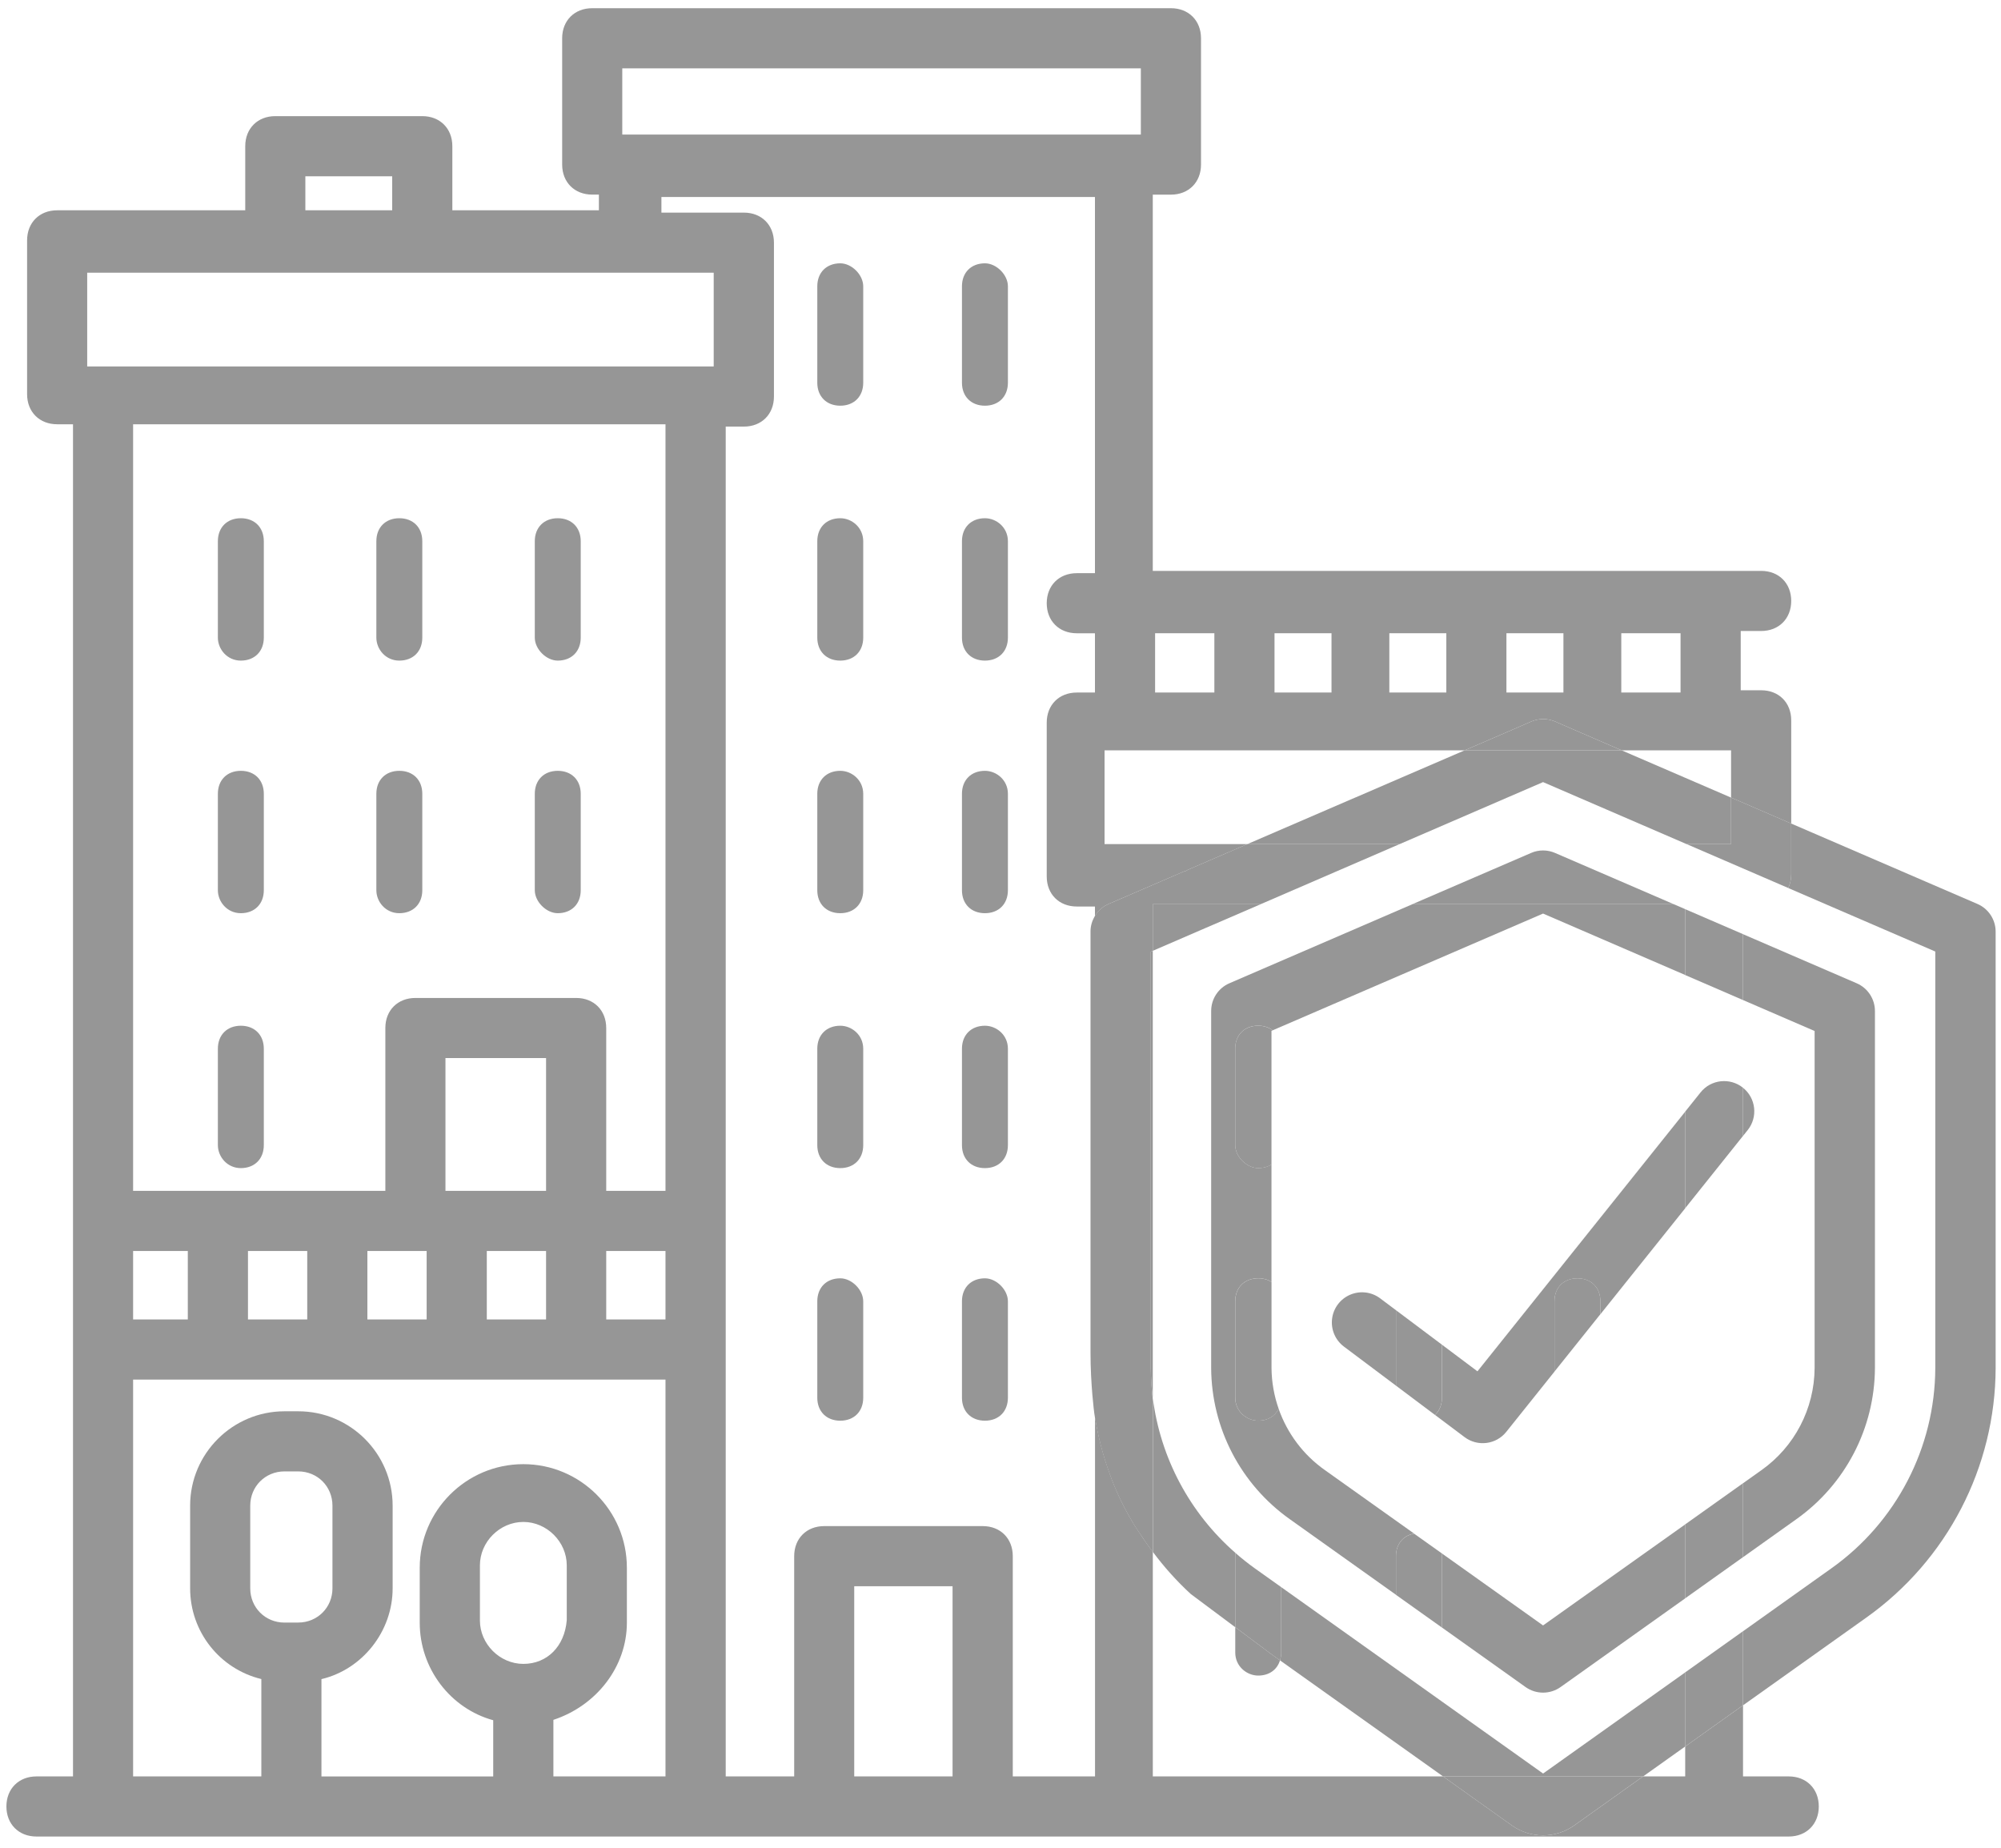 <svg viewBox="0 0 118 109" fill="none" xmlns="http://www.w3.org/2000/svg">
<path d="M72.844 95.965V97.461C72.844 98.273 73.521 98.816 74.198 98.816C74.845 98.816 75.317 98.469 75.482 97.917L74.982 97.56L72.844 95.965Z" fill="#969696"/>
<path d="M14.203 53.855C15.014 53.855 15.557 53.313 15.557 52.501V46.813C15.557 46.001 15.014 45.459 14.203 45.459C13.391 45.459 12.848 46.001 12.848 46.813V52.501C12.848 53.178 13.391 53.855 14.203 53.855Z" fill="#969696"/>
<path d="M14.203 68.889C15.014 68.889 15.557 68.346 15.557 67.534V61.846C15.557 61.035 15.014 60.492 14.203 60.492C13.391 60.492 12.848 61.035 12.848 61.846V67.534C12.848 68.211 13.391 68.889 14.203 68.889Z" fill="#969696"/>
<path d="M23.548 53.855C24.36 53.855 24.903 53.313 24.903 52.501V46.813C24.903 46.001 24.36 45.459 23.548 45.459C22.736 45.459 22.194 46.001 22.194 46.813V52.501C22.194 53.178 22.734 53.855 23.548 53.855Z" fill="#969696"/>
<path d="M32.891 53.855C33.703 53.855 34.246 53.313 34.246 52.501V46.813C34.246 46.001 33.703 45.459 32.891 45.459C32.08 45.459 31.537 46.001 31.537 46.813V52.501C31.537 53.178 32.214 53.855 32.891 53.855Z" fill="#969696"/>
<path d="M14.203 38.959C15.014 38.959 15.557 38.416 15.557 37.604V31.917C15.557 31.105 15.014 30.562 14.203 30.562C13.391 30.562 12.848 31.105 12.848 31.917V37.604C12.848 38.282 13.391 38.959 14.203 38.959Z" fill="#969696"/>
<path d="M23.548 38.959C24.36 38.959 24.903 38.416 24.903 37.604V31.917C24.903 31.105 24.36 30.562 23.548 30.562C22.736 30.562 22.194 31.105 22.194 31.917V37.604C22.194 38.282 22.734 38.959 23.548 38.959Z" fill="#969696"/>
<path d="M32.891 38.959C33.703 38.959 34.246 38.416 34.246 37.604V31.917C34.246 31.105 33.703 30.562 32.891 30.562C32.08 30.562 31.537 31.105 31.537 31.917V37.604C31.537 38.282 32.214 38.959 32.891 38.959Z" fill="#969696"/>
<path d="M58.082 45.459C57.27 45.459 56.727 46.001 56.727 46.813V52.501C56.727 53.313 57.27 53.855 58.082 53.855C58.894 53.855 59.437 53.313 59.437 52.501V46.813C59.437 46.001 58.759 45.459 58.082 45.459Z" fill="#969696"/>
<path d="M58.082 30.562C57.27 30.562 56.727 31.105 56.727 31.917V37.604C56.727 38.416 57.27 38.959 58.082 38.959C58.894 38.959 59.437 38.416 59.437 37.604V31.917C59.437 31.103 58.759 30.562 58.082 30.562Z" fill="#969696"/>
<path d="M58.082 60.492C57.27 60.492 56.727 61.035 56.727 61.846V67.534C56.727 68.346 57.27 68.889 58.082 68.889C58.894 68.889 59.437 68.346 59.437 67.534V61.846C59.437 61.032 58.759 60.492 58.082 60.492Z" fill="#969696"/>
<path d="M58.082 75.388C57.27 75.388 56.727 75.931 56.727 76.743V82.43C56.727 83.242 57.27 83.785 58.082 83.785C58.894 83.785 59.437 83.242 59.437 82.43V76.743C59.437 76.065 58.759 75.388 58.082 75.388Z" fill="#969696"/>
<path d="M49.551 45.459C48.739 45.459 48.196 46.001 48.196 46.813V52.501C48.196 53.313 48.739 53.855 49.551 53.855C50.362 53.855 50.905 53.313 50.905 52.501V46.813C50.903 46.001 50.228 45.459 49.551 45.459Z" fill="#969696"/>
<path d="M49.551 30.562C48.739 30.562 48.196 31.105 48.196 31.917V37.604C48.196 38.416 48.739 38.959 49.551 38.959C50.362 38.959 50.905 38.416 50.905 37.604V31.917C50.903 31.103 50.228 30.562 49.551 30.562Z" fill="#969696"/>
<path d="M58.082 15.529C57.27 15.529 56.727 16.072 56.727 16.884V22.571C56.727 23.383 57.27 23.926 58.082 23.926C58.894 23.926 59.437 23.383 59.437 22.571V16.884C59.437 16.206 58.759 15.529 58.082 15.529Z" fill="#969696"/>
<path d="M49.551 15.529C48.739 15.529 48.196 16.072 48.196 16.884V22.571C48.196 23.383 48.739 23.926 49.551 23.926C50.362 23.926 50.905 23.383 50.905 22.571V16.884C50.903 16.206 50.228 15.529 49.551 15.529Z" fill="#969696"/>
<path d="M49.551 60.492C48.739 60.492 48.196 61.035 48.196 61.846V67.534C48.196 68.346 48.739 68.889 49.551 68.889C50.362 68.889 50.905 68.346 50.905 67.534V61.846C50.903 61.032 50.228 60.492 49.551 60.492Z" fill="#969696"/>
<path d="M49.551 75.388C48.739 75.388 48.196 75.931 48.196 76.743V82.43C48.196 83.242 48.739 83.785 49.551 83.785C50.362 83.785 50.905 83.242 50.905 82.43V76.743C50.903 76.065 50.228 75.388 49.551 75.388Z" fill="#969696"/>
<path d="M99.375 104.763H96.894L92.838 107.652C91.736 108.435 90.258 108.435 89.154 107.652L87.695 106.613L85.099 104.763H67.982V91.523C67.72 91.172 67.465 90.815 67.229 90.445C67.229 90.445 66.153 88.951 65.433 86.886C65.039 85.81 64.754 84.696 64.574 83.563V104.763H59.724V91.773C59.724 90.73 58.995 90.001 57.952 90.001H48.607C47.563 90.001 46.834 90.73 46.834 91.773V104.763H42.796V25.158H43.868C44.911 25.158 45.64 24.429 45.64 23.385V14.311C45.64 13.268 44.911 12.539 43.868 12.539H39.004V11.616H64.57V33.803H63.498C62.455 33.803 61.726 34.532 61.726 35.575C61.726 36.618 62.455 37.347 63.498 37.347H64.57V40.842H63.498C62.455 40.842 61.726 41.572 61.726 42.615V51.689C61.726 52.732 62.455 53.461 63.498 53.461H64.57V54.018C64.756 53.711 65.032 53.461 65.374 53.313L69.868 51.373V51.406L70.035 51.302L73.561 49.78H65.136V44.253H86.367L89.232 43.016L90.298 42.551C90.749 42.358 91.259 42.358 91.707 42.551L92.774 43.016L95.634 44.253H102.082V47.037L105.629 48.569V42.48C105.629 41.437 104.9 40.708 103.857 40.708H102.651V37.213H103.857C104.9 37.213 105.629 36.483 105.629 35.44C105.629 34.397 104.9 33.668 103.857 33.668H67.98V11.479H69.051C70.094 11.479 70.824 10.75 70.824 9.707V2.256C70.824 1.213 70.094 0.484 69.051 0.484H34.923C33.88 0.484 33.151 1.213 33.151 2.256V9.705C33.151 10.748 33.88 11.477 34.923 11.477H35.317V12.4H26.675V8.621C26.675 7.578 25.946 6.849 24.903 6.849H16.235C15.191 6.849 14.462 7.578 14.462 8.621V12.402H3.37C2.327 12.402 1.598 13.131 1.598 14.174V23.249C1.598 24.292 2.327 25.021 3.37 25.021H4.305V104.763H2.15C1.107 104.763 0.378 105.492 0.378 106.535C0.378 107.578 1.107 108.308 2.15 108.308H105.483C106.526 108.308 107.255 107.578 107.255 106.535C107.255 105.492 106.526 104.763 105.483 104.763H102.787V100.569L99.377 102.998V104.763H99.375ZM95.608 37.345H99.103V40.84H95.608V37.345ZM88.835 37.345H92.196V40.84H88.835V37.345ZM81.93 37.345H85.29V40.84H81.93V37.345ZM75.159 37.345H78.52V40.84H75.159V37.345ZM68.117 37.345H71.612V40.84H68.117V37.345ZM36.696 4.031H67.276V7.935H36.696V4.031ZM18.007 10.396H23.128V12.402H18.007V10.396ZM16.775 95.691C15.642 95.691 14.757 94.804 14.757 93.673V88.795C14.757 87.662 15.645 86.775 16.775 86.775H17.587C18.72 86.775 19.605 87.662 19.605 88.795V93.671C19.605 94.804 18.717 95.689 17.587 95.689H16.775V95.691ZM30.862 98.127C29.474 98.127 28.301 96.954 28.301 95.566V92.316C28.301 90.929 29.474 89.756 30.862 89.756C32.249 89.756 33.422 90.929 33.422 92.316V95.549C33.297 97.093 32.268 98.127 30.862 98.127ZM39.244 104.763H32.634V101.428C35.202 100.581 36.967 98.268 36.967 95.701V92.453C36.967 89.085 34.227 86.348 30.859 86.348C27.492 86.348 24.752 89.088 24.752 92.453V95.703C24.752 98.393 26.555 100.756 29.085 101.45V104.765H18.956V99.026C21.372 98.452 23.154 96.21 23.154 93.673V88.795C23.154 85.727 20.657 83.23 17.589 83.23H16.777C13.709 83.23 11.212 85.727 11.212 88.795V93.671C11.212 96.229 12.959 98.426 15.411 99.021V104.763H7.849V81.359H39.244V104.763ZM7.849 77.814V73.776H11.075V77.814H7.849ZM14.623 77.814V73.776H18.118V77.814H14.623ZM21.665 77.814V73.776H25.16V77.814H21.665ZM26.269 70.229V62.399H32.202V70.229H26.269ZM32.202 73.776V77.814H28.707V73.776H32.202ZM39.244 77.814H35.749V73.776H39.244V77.814ZM39.244 70.229H35.749V60.626C35.749 59.583 35.02 58.854 33.977 58.854H24.497C23.454 58.854 22.724 59.583 22.724 60.626V70.229H7.849V25.021H39.244V70.229ZM42.088 21.611H5.142V16.084H42.088V21.611ZM56.173 104.763H50.374V93.548H56.173V104.763Z" fill="#969696"/>
<path d="M67.864 80.677C67.867 81.271 67.907 81.861 67.98 82.444V56.074L67.864 56.123V80.677Z" fill="#969696"/>
<path d="M90.995 95.859L85.017 91.604C85.021 91.66 85.031 91.717 85.031 91.776V95.981L89.963 99.493C90.582 99.932 91.41 99.932 92.028 99.493L99.375 94.263V89.902L90.995 95.859Z" fill="#969696"/>
<path d="M107.009 60.803V80.677C106.995 83.079 105.825 85.326 103.861 86.711L102.785 87.476V91.835L105.926 89.598C108.822 87.547 110.549 84.224 110.566 80.677V59.626C110.566 58.918 110.148 58.276 109.499 57.992L102.785 55.092V58.977L107.009 60.803Z" fill="#969696"/>
<path d="M71.423 59.623V80.674C71.44 84.224 73.167 87.544 76.063 89.595L82.322 94.051V91.774C82.322 91.061 82.739 90.556 83.391 90.442L78.128 86.697C76.849 85.796 75.907 84.524 75.402 83.084C75.19 83.518 74.76 83.783 74.196 83.783C73.519 83.783 72.841 83.24 72.841 82.428V76.74C72.841 75.928 73.384 75.386 74.196 75.386C74.501 75.386 74.767 75.461 74.98 75.6V68.671C74.765 68.808 74.498 68.886 74.196 68.886C73.519 68.886 72.841 68.209 72.841 67.532V61.844C72.841 61.032 73.384 60.489 74.196 60.489C74.538 60.489 74.826 60.589 75.053 60.761L90.995 53.877L99.375 57.499V53.615L98.702 53.325H83.291L72.492 57.99C71.843 58.273 71.423 58.915 71.423 59.623Z" fill="#969696"/>
<path d="M75.053 60.763C74.826 60.593 74.538 60.492 74.196 60.492C73.384 60.492 72.841 61.035 72.841 61.846V67.534C72.841 68.211 73.519 68.889 74.196 68.889C74.501 68.889 74.767 68.813 74.98 68.674V60.794L75.053 60.763Z" fill="#969696"/>
<path d="M74.982 75.603C74.767 75.466 74.501 75.388 74.198 75.388C73.387 75.388 72.844 75.931 72.844 76.743V82.43C72.844 83.242 73.521 83.785 74.198 83.785C74.765 83.785 75.192 83.518 75.404 83.086C75.135 82.322 74.989 81.51 74.982 80.677V75.603Z" fill="#969696"/>
<path d="M85.017 91.604L83.391 90.447C82.739 90.561 82.322 91.063 82.322 91.778V94.056L85.031 95.984V91.778C85.031 91.715 85.024 91.66 85.017 91.604Z" fill="#969696"/>
<path d="M91.707 50.304C91.254 50.105 90.737 50.105 90.284 50.304L83.289 53.324H98.7L91.707 50.304Z" fill="#969696"/>
<path d="M99.375 89.9V94.261L102.785 91.833V87.474L99.375 89.9Z" fill="#969696"/>
<path d="M102.785 58.977V55.09L99.375 53.617V57.502L102.785 58.977Z" fill="#969696"/>
<path d="M87.126 80.873L85.033 79.303V82.433C85.033 82.857 84.882 83.207 84.623 83.445L86.369 84.755C87.138 85.331 88.226 85.194 88.826 84.443L91.667 80.892V76.745C91.667 75.933 92.21 75.39 93.022 75.39C93.834 75.39 94.376 75.933 94.376 76.745V77.507L99.375 71.26V65.563L87.126 80.873Z" fill="#969696"/>
<path d="M103.061 66.649C103.675 65.882 103.552 64.763 102.785 64.15V66.993L103.061 66.649Z" fill="#969696"/>
<path d="M81.387 76.568C80.88 76.186 80.205 76.106 79.619 76.356C79.034 76.606 78.628 77.149 78.553 77.779C78.477 78.409 78.744 79.034 79.251 79.414L82.322 81.718V77.269L81.387 76.568Z" fill="#969696"/>
<path d="M85.031 82.43V79.301L82.322 77.269V81.718L84.62 83.443C84.88 83.204 85.031 82.855 85.031 82.43Z" fill="#969696"/>
<path d="M93.022 75.388C92.21 75.388 91.667 75.931 91.667 76.743V80.889L94.376 77.503V76.74C94.376 75.931 93.834 75.388 93.022 75.388Z" fill="#969696"/>
<path d="M102.785 64.15L102.783 64.147C102.016 63.534 100.895 63.656 100.281 64.426L99.375 65.559V71.256L102.785 66.991V64.15Z" fill="#969696"/>
<path d="M116.617 53.313L112.124 51.373L105.629 48.569V51.554C105.629 51.856 105.565 52.133 105.454 52.371L112.124 55.252L114.125 56.116V60.56V80.677C114.108 85.378 111.822 89.779 107.989 92.498L102.785 96.203V100.572L110.052 95.401C114.823 92.014 117.667 86.532 117.684 80.679V60.562V54.948C117.686 54.238 117.266 53.596 116.617 53.313Z" fill="#969696"/>
<path d="M67.98 56.074L71.085 54.731L71.119 54.717L74.338 53.327H67.98V56.074Z" fill="#969696"/>
<path d="M70.217 94.004L72.844 95.965V91.774C72.844 91.71 72.853 91.648 72.86 91.587C70.165 89.239 68.428 85.982 67.982 82.442V91.521C68.65 92.415 69.396 93.249 70.217 94.004Z" fill="#969696"/>
<path d="M75.553 93.6V97.463C75.553 97.629 75.525 97.78 75.482 97.919L84.677 104.463L85.099 104.763H86.128H91.386H94.933H96.897L99.377 102.998V98.629L90.997 104.593L75.553 93.6Z" fill="#969696"/>
<path d="M72.844 95.965L74.982 97.562L75.482 97.919C75.525 97.78 75.553 97.629 75.553 97.463V93.6L74.002 92.496C73.604 92.212 73.224 91.908 72.86 91.589C72.853 91.651 72.844 91.71 72.844 91.776V95.965Z" fill="#969696"/>
<path d="M90.995 46.124L99.457 49.78H102.082V47.038L96.333 44.555L95.634 44.253H86.367L82.668 45.848L79.928 47.033C79.931 47.03 79.931 47.028 79.933 47.028L78.272 47.745L73.559 49.78H82.539L90.995 46.124Z" fill="#969696"/>
<path d="M64.308 54.946V58.42V60.56V61.979V65.537V69.096V72.655V76.214V79.773C64.308 81.685 64.529 83.332 64.529 83.332C64.541 83.41 64.558 83.488 64.57 83.568V54.018C64.402 54.294 64.305 54.611 64.308 54.946Z" fill="#969696"/>
<path d="M99.375 98.629V102.998L102.785 100.569V96.201L99.375 98.629Z" fill="#969696"/>
<path d="M102.084 49.78H99.46L105.454 52.369C105.568 52.13 105.629 51.854 105.629 51.552V48.567L102.082 47.035V49.78H102.084Z" fill="#969696"/>
<path d="M91.384 104.763H86.126H85.097L87.693 106.613L89.151 107.652C90.254 108.435 91.731 108.435 92.835 107.652L96.892 104.763H94.929H91.384Z" fill="#969696"/>
<path d="M67.864 80.677V56.123L67.98 56.074V53.327H74.335L82.536 49.78H73.556L70.031 51.302L69.863 51.406V51.373L65.37 53.313C65.027 53.461 64.751 53.711 64.565 54.018V83.563C64.747 84.696 65.03 85.81 65.424 86.886C66.146 88.949 67.22 90.445 67.22 90.445C67.458 90.815 67.711 91.172 67.973 91.523V82.444C67.907 81.862 67.867 81.272 67.864 80.677Z" fill="#969696"/>
<path d="M92.774 43.016L91.707 42.551C91.257 42.358 90.747 42.358 90.298 42.551L89.232 43.016L86.367 44.253H95.634L92.774 43.016Z" fill="#969696"/>
</svg>

